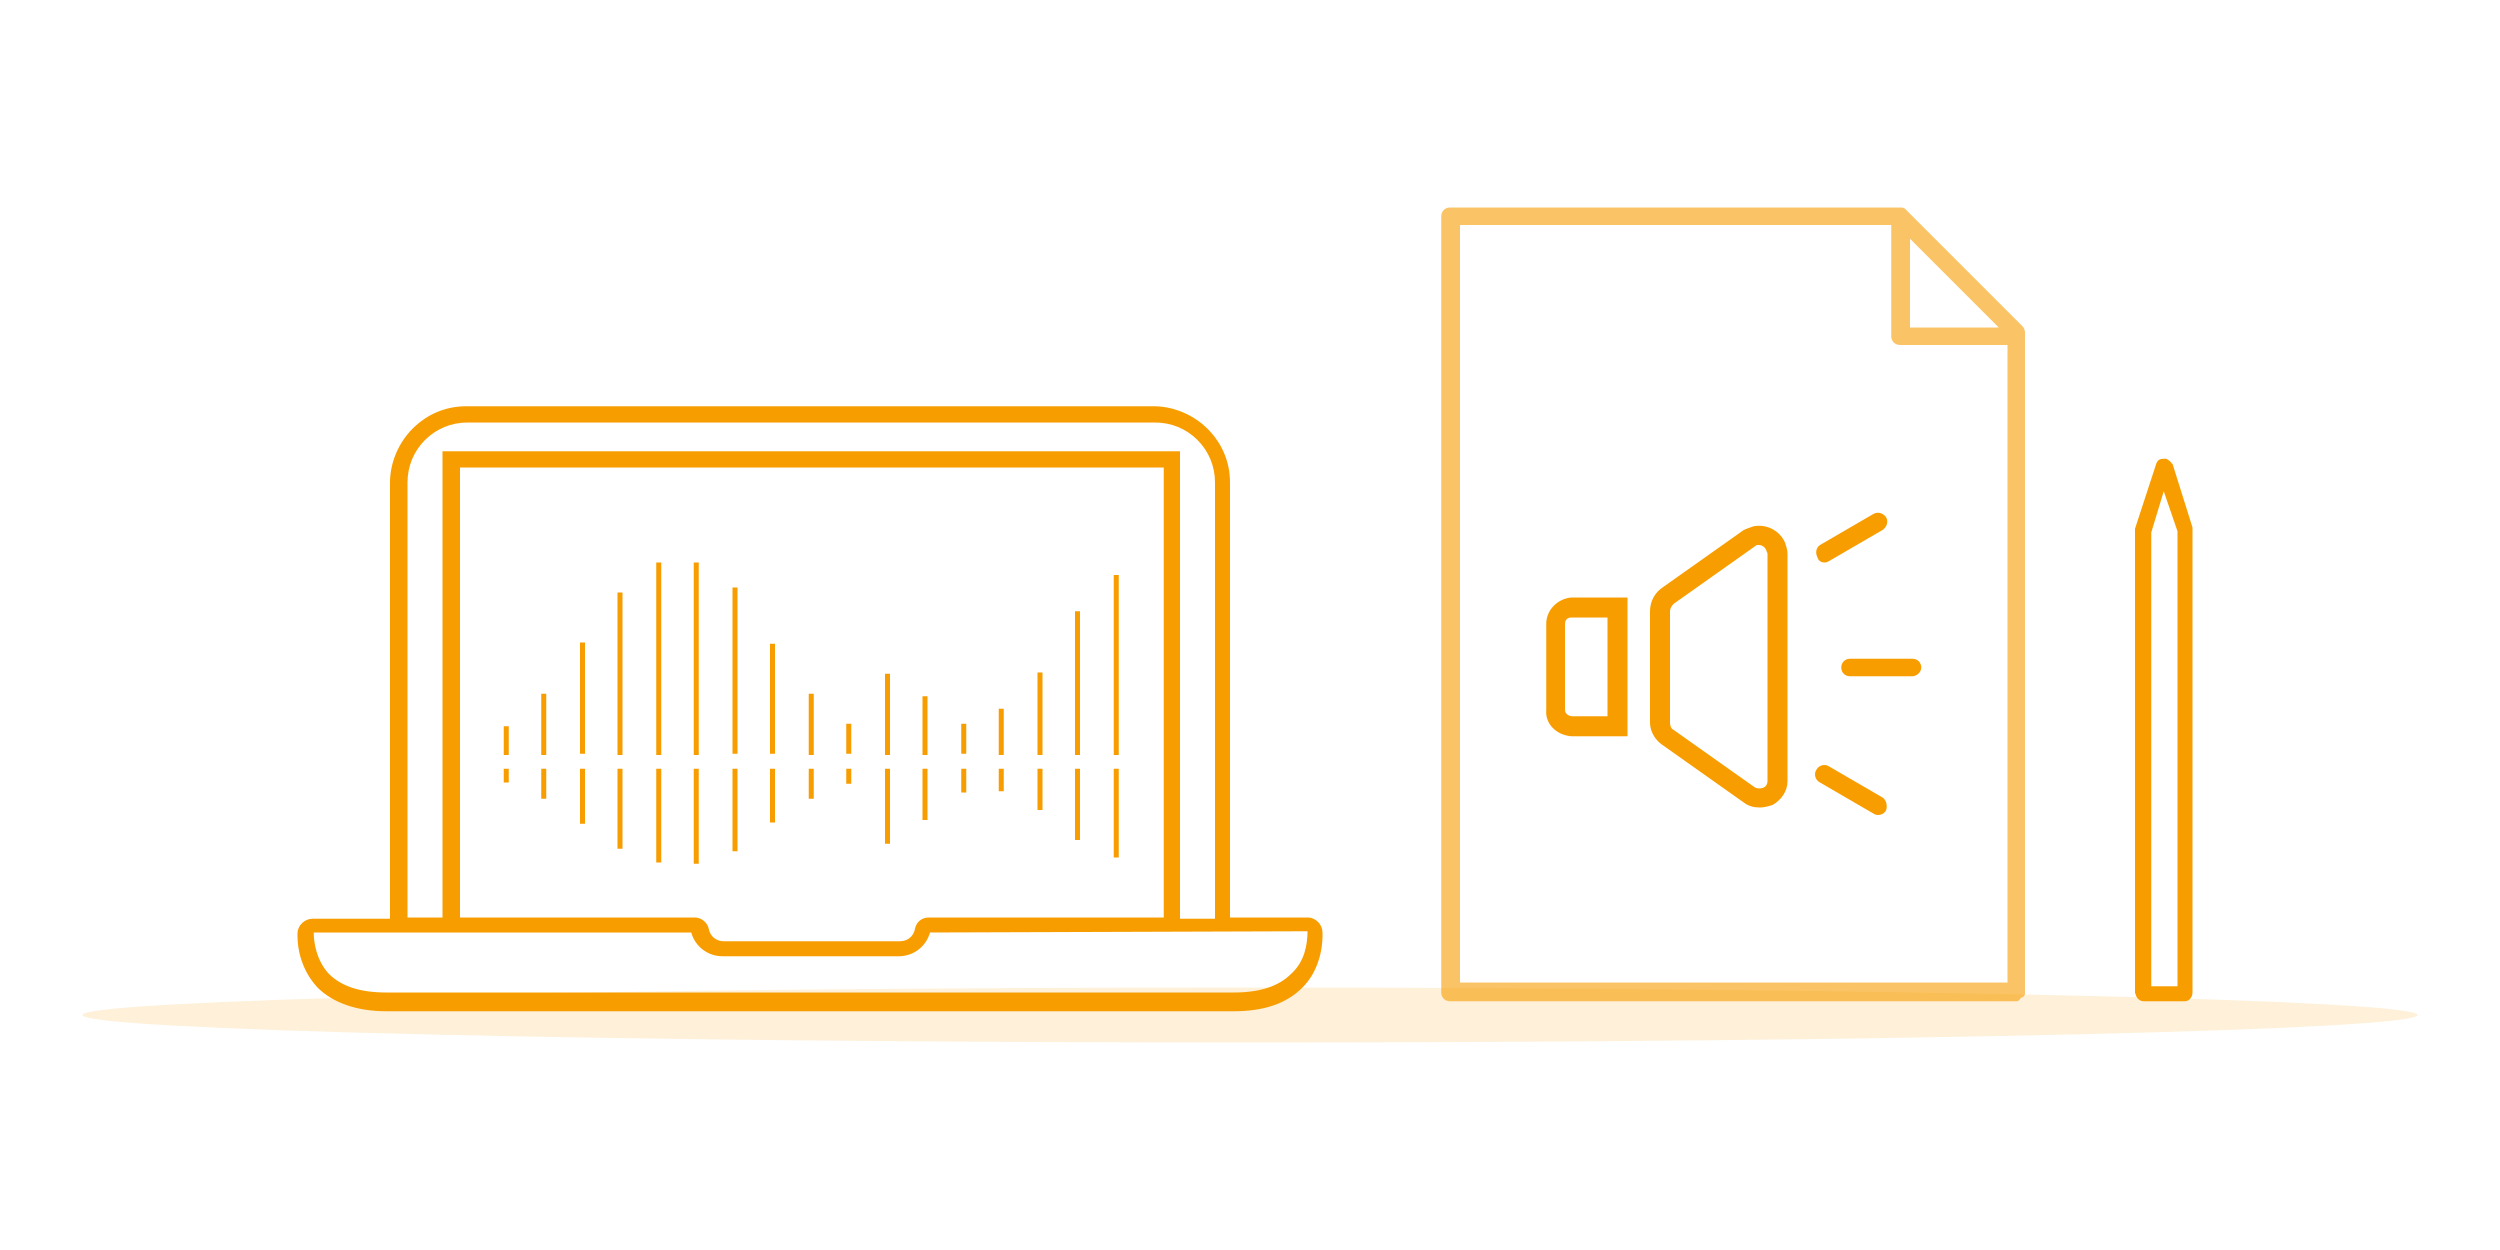 <?xml version="1.0" encoding="utf-8"?>
<!-- Generator: Adobe Illustrator 23.0.4, SVG Export Plug-In . SVG Version: 6.00 Build 0)  -->
<svg version="1.1" id="Layer_1" xmlns="http://www.w3.org/2000/svg" xmlns:xlink="http://www.w3.org/1999/xlink" x="0px" y="0px"
	 viewBox="0 0 200 100" style="enable-background:new 0 0 200 100;" xml:space="preserve">
<style type="text/css">
	.st0{fill:none;}
	.st1{opacity:0.15;fill:#F79D00;enable-background:new    ;}
	.st2{opacity:0.6;clip-path:url(#SVGID_2_);fill:#F79D00;enable-background:new    ;}
	.st3{fill:#F79D00;}
</style>
<g>
	<path id="Clip_2-3_1_" class="st0" d="M115.3,16.6h46.7v63.5h-46.7V16.6z"/>
	<path id="Fill_18_1_" class="st1" d="M193.4,81.2c0,1.2-41.8,2.2-93.4,2.2s-93.4-1-93.4-2.2C6.6,80,48.4,79,100,79
		S193.4,80,193.4,81.2"/>
	<path id="Clip_21-2_1_" class="st0" d="M162.1,16.6h-46.7v63.5h46.7V16.6z"/>
	<g>
		<defs>
			<rect id="SVGID_1_" x="115.3" y="16.6" width="46.7" height="63.5"/>
		</defs>
		<clipPath id="SVGID_2_">
			<use xlink:href="#SVGID_1_"  style="overflow:visible;"/>
		</clipPath>
		<path id="Fill_20_1_" class="st2" d="M161.3,80.1h-45.3c-0.4,0-0.7-0.3-0.7-0.7V17.3c0-0.4,0.3-0.7,0.7-0.7H152
			c0.1,0,0.3,0,0.4,0.1c0,0,0.1,0.1,0.1,0.1l9.3,9.3c0.1,0.1,0.2,0.3,0.2,0.5v52.7c0,0,0,0.1,0,0.1c0,0,0,0.1,0,0.1
			c0,0.1-0.1,0.2-0.1,0.2c0,0,0,0,0,0c0,0,0,0,0,0c-0.1,0.1-0.1,0.1-0.2,0.1c0,0,0,0,0,0c0,0,0,0,0,0
			C161.5,80.1,161.4,80.1,161.3,80.1z M116.8,18v60.6h43.8v-51H152c-0.4,0-0.7-0.3-0.7-0.7V18H116.8z M152.8,19.1v7.1h7.1
			L152.8,19.1z"/>
	</g>
	<g>
		<path class="st3" d="M125.7,47.8c-1.1,0.1-2,1-2,2.1v6.9c-0.1,1.1,0.8,2,2,2.1c0.1,0,0.1,0,0.2,0h4.3V47.8h-4.3
			C125.8,47.8,125.8,47.8,125.7,47.8z M128.7,57.3h-2.8c0,0,0,0-0.1,0c-0.3,0-0.6-0.2-0.6-0.5l0,0l0-6.9c0-0.3,0.2-0.5,0.5-0.5
			l0.1,0h2.8V57.3z"/>
		<path class="st3" d="M142.8,43.4c-0.4-0.9-1.4-1.5-2.5-1.3c-0.3,0.1-0.6,0.2-0.8,0.3L133,47c-0.6,0.4-1,1.1-1,1.9l0,8.9
			c0,0.7,0.4,1.4,1,1.8l6.5,4.6c0.4,0.3,0.8,0.4,1.3,0.4c0.3,0,0.7-0.1,1-0.2c0.7-0.4,1.2-1.1,1.2-1.9V44.3
			C143,44,142.9,43.7,142.8,43.4L142.8,43.4z M141.4,62.5c0,0.2-0.1,0.4-0.3,0.5c-0.2,0.1-0.5,0.1-0.7,0l-6.5-4.6
			c-0.2-0.1-0.3-0.3-0.3-0.6l0-8.9c0-0.2,0.1-0.4,0.3-0.6l6.5-4.6c0.1-0.1,0.2-0.1,0.2-0.1c0,0,0.1,0,0.1,0c0.3,0,0.5,0.2,0.6,0.4
			c0,0.1,0.1,0.2,0.1,0.3V62.5z"/>
		<path class="st3" d="M153.7,53.4c0-0.4-0.3-0.7-0.7-0.7h-5c0,0,0,0,0,0c-0.4,0-0.7,0.3-0.7,0.7c0,0.4,0.3,0.7,0.7,0.7h5
			C153.3,54.1,153.7,53.8,153.7,53.4L153.7,53.4z"/>
		<path class="st3" d="M146.3,44.9l4.3-2.5c0,0,0,0,0,0c0.3-0.2,0.5-0.6,0.3-1v0c0,0,0,0,0,0c-0.2-0.3-0.6-0.5-1-0.3l-4.3,2.5
			c0,0,0,0,0,0c-0.3,0.2-0.4,0.6-0.2,1C145.5,45,146,45.1,146.3,44.9z"/>
		<path class="st3" d="M150.6,63.8l-4.3-2.5c-0.3-0.2-0.8-0.1-1,0.3c0,0,0,0,0,0v0c-0.2,0.3-0.1,0.8,0.3,1c0,0,0,0,0,0l4.3,2.5
			c0.3,0.2,0.8,0.1,1-0.3C151,64.4,150.9,64,150.6,63.8z"/>
	</g>
	<g>
		<path class="st3" d="M105.8,74.6c0-0.6-0.5-1.2-1.2-1.2c0,0,0,0,0,0l-6.2,0V38.6c0-1.6-0.6-3.1-1.8-4.3c-1.1-1.1-2.7-1.8-4.3-1.8
			h-55c-1.6,0-3.1,0.6-4.3,1.8c-1.1,1.1-1.8,2.7-1.8,4.3v34.9l-6.2,0c0,0,0,0,0,0c-0.6,0-1.2,0.5-1.2,1.2c0,0.1,0,0.1,0,0.2
			c0,1,0.3,2.7,1.6,4.1c1.2,1.2,3.1,1.9,5.5,1.9l67.8,0c2.4,0,4.2-0.6,5.5-1.9c1.3-1.3,1.6-3.1,1.6-4.1
			C105.8,74.7,105.8,74.6,105.8,74.6z M32.6,38.6c0-1.3,0.5-2.5,1.4-3.4c0.9-0.9,2.1-1.4,3.4-1.4h55c1.3,0,2.5,0.5,3.4,1.4
			c0.9,0.9,1.4,2.1,1.4,3.4v34.9l-2.8,0V36.1h0h-59h0v37.3l-2.8,0V38.6z M93.1,37.4v36l-18.8,0c-0.6,0-1,0.4-1.1,0.9
			c-0.1,0.6-0.6,1-1.2,1H57.9c-0.6,0-1.1-0.4-1.2-1c-0.1-0.5-0.6-0.9-1.1-0.9l-18.8,0V37.4H93.1z M103.3,77.9c-1,1-2.5,1.5-4.6,1.5
			l-67.8,0c-2.1,0-3.6-0.5-4.6-1.5c-1-1.1-1.2-2.5-1.2-3.3l30.2,0c0.3,1.1,1.3,1.9,2.5,1.9h14.1c1.2,0,2.2-0.8,2.5-1.9l30.2-0.1
			C104.6,75.5,104.4,76.9,103.3,77.9z"/>
		<rect x="40.3" y="58.1" class="st3" width="0.4" height="2.3"/>
		<rect x="43.3" y="55.5" class="st3" width="0.4" height="4.9"/>
		<rect x="70.8" y="53.9" class="st3" width="0.4" height="6.5"/>
		<rect x="58.6" y="47" class="st3" width="0.4" height="13.3"/>
		<rect x="55.5" y="45" class="st3" width="0.4" height="15.4"/>
		<rect x="52.5" y="45" class="st3" width="0.4" height="15.4"/>
		<rect x="49.4" y="47.4" class="st3" width="0.4" height="13"/>
		<rect x="46.4" y="51.4" class="st3" width="0.4" height="8.9"/>
		<rect x="67.7" y="57.9" class="st3" width="0.4" height="2.4"/>
		<rect x="64.7" y="55.5" class="st3" width="0.4" height="4.9"/>
		<rect x="61.6" y="51.5" class="st3" width="0.4" height="8.8"/>
		<rect x="73.8" y="55.7" class="st3" width="0.4" height="4.7"/>
		<rect x="79.9" y="56.7" class="st3" width="0.4" height="3.7"/>
		<rect x="76.9" y="57.9" class="st3" width="0.4" height="2.4"/>
		<rect x="89.1" y="46" class="st3" width="0.4" height="14.4"/>
		<rect x="86" y="48.9" class="st3" width="0.4" height="11.5"/>
		<rect x="83" y="53.8" class="st3" width="0.4" height="6.6"/>
		<rect x="40.3" y="61.5" class="st3" width="0.4" height="1.1"/>
		<rect x="43.3" y="61.5" class="st3" width="0.4" height="2.4"/>
		<rect x="70.8" y="61.5" class="st3" width="0.4" height="6"/>
		<rect x="58.6" y="61.5" class="st3" width="0.4" height="6.6"/>
		<rect x="55.5" y="61.5" class="st3" width="0.4" height="7.6"/>
		<rect x="52.5" y="61.5" class="st3" width="0.4" height="7.5"/>
		<rect x="49.4" y="61.5" class="st3" width="0.4" height="6.4"/>
		<rect x="46.4" y="61.5" class="st3" width="0.4" height="4.4"/>
		<rect x="67.7" y="61.5" class="st3" width="0.4" height="1.2"/>
		<rect x="64.7" y="61.5" class="st3" width="0.4" height="2.4"/>
		<rect x="61.6" y="61.5" class="st3" width="0.4" height="4.3"/>
		<rect x="73.8" y="61.5" class="st3" width="0.4" height="4.1"/>
		<rect x="79.9" y="61.5" class="st3" width="0.4" height="1.8"/>
		<rect x="76.9" y="61.5" class="st3" width="0.4" height="1.9"/>
		<rect x="89.1" y="61.5" class="st3" width="0.4" height="7.1"/>
		<rect x="86" y="61.5" class="st3" width="0.4" height="5.7"/>
		<rect x="83" y="61.5" class="st3" width="0.4" height="3.3"/>
	</g>
	<path id="Fill_184_1_" class="st3" d="M174.8,80.1h-3.3c-0.3,0-0.5-0.2-0.6-0.4c0-0.1-0.1-0.2-0.1-0.3V42.4c0,0,0,0,0-0.1l1.7-5.2
		c0.1-0.3,0.3-0.4,0.6-0.4c0.1,0,0.1,0,0.2,0c0.2,0.1,0.3,0.2,0.4,0.3v0c0,0,0,0.1,0.1,0.1l1.6,5.1c0,0.1,0,0.1,0,0.2v37
		C175.4,79.8,175.1,80.1,174.8,80.1z M173.1,39.3l-1,3.3v36.3h2.1V42.5L173.1,39.3z"/>
</g>
</svg>
